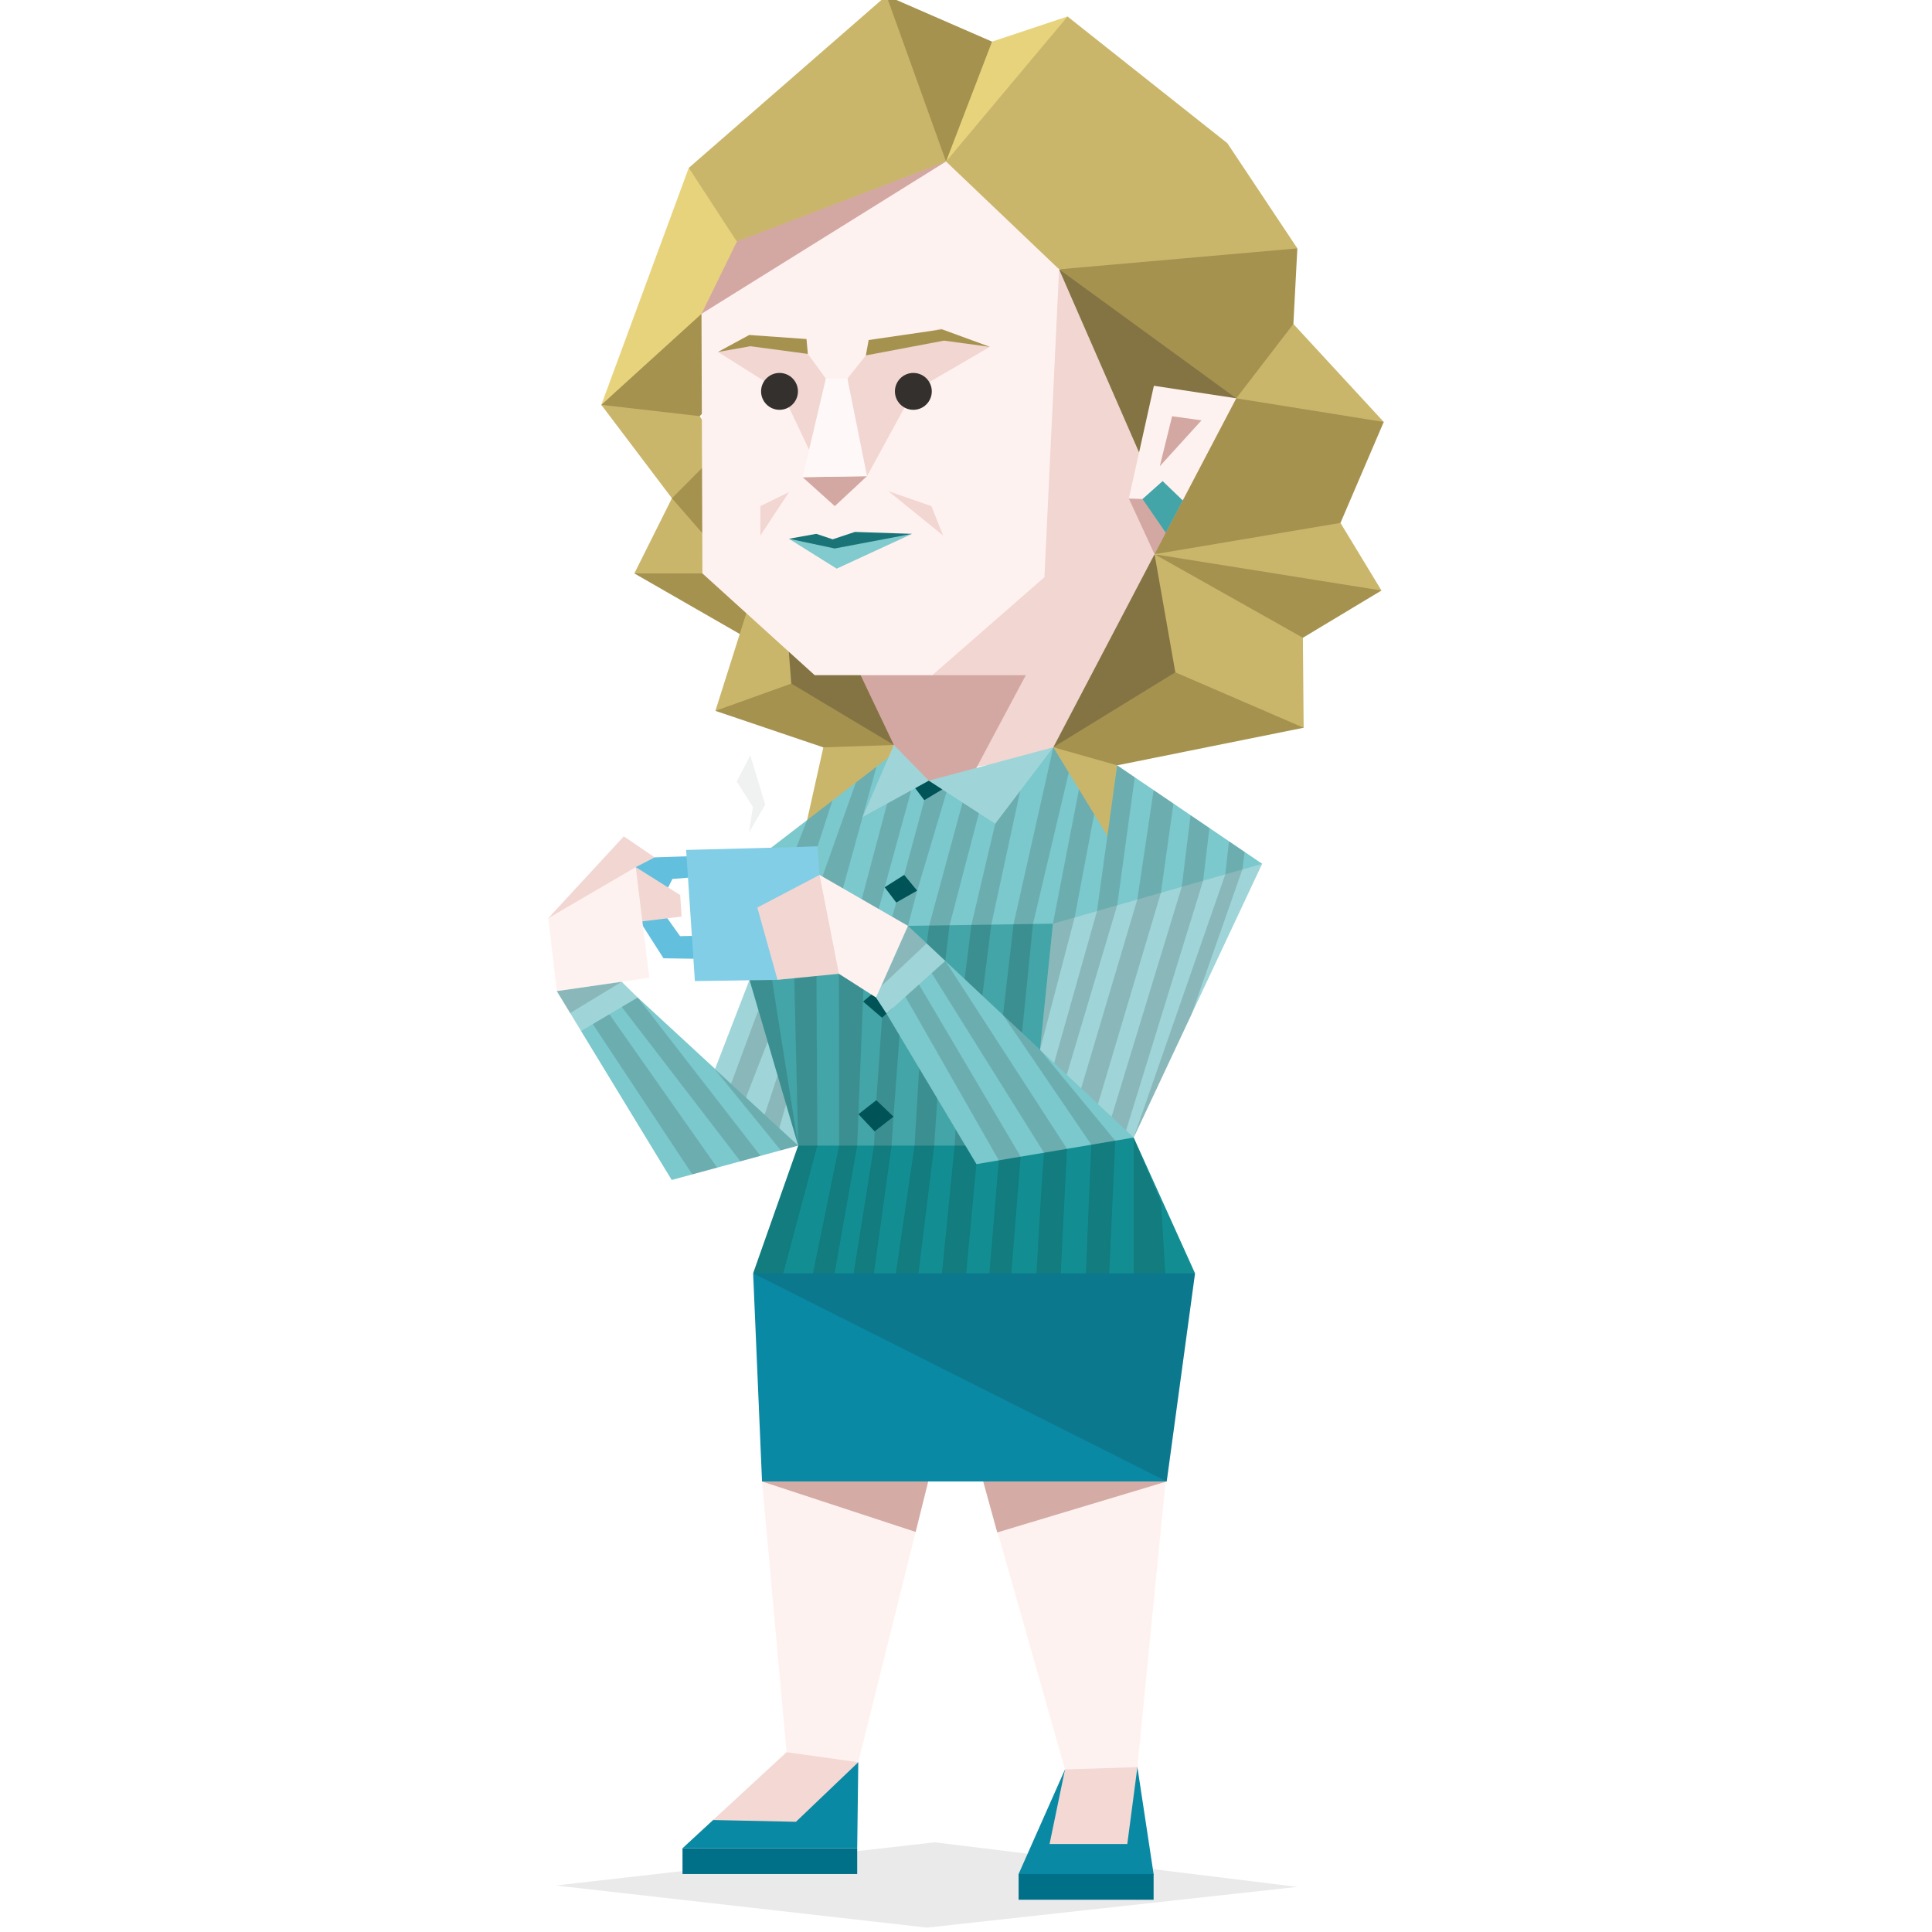 <svg xmlns="http://www.w3.org/2000/svg" viewBox="0 0 400 400"><path fill-rule="evenodd" clip-rule="evenodd" fill="#f2d6d2" d="M129.153 173.155l-15.644 16.947 3.154 3.883 12.28-5.966 2.681-3.138 3.925-7.371z"/><path fill-rule="evenodd" clip-rule="evenodd" fill="#fef2f0" d="M243.339 286.303l-7.852 79.561-5.72 12.11-9.272-11.625-16.932-59.628z"/><path fill-rule="evenodd" clip-rule="evenodd" fill="#33302d" d="M115.075 390.371l78.462-8.941 75.066 9.229-76.669 8.434z" opacity=".1"/><path fill-rule="evenodd" clip-rule="evenodd" fill="#d4a8a2" d="M171.61 294.179l19.401 9.799 2.011-.99 1.666-12.665z"/><path fill-rule="evenodd" clip-rule="evenodd" fill="#9fd5d8" d="M149.871 228.187l-1.861-6.782 7.165-18.54 4.427 3.643 8.453 27.546-2.797 3.131-8.054-1.576z"/><path fill-rule="evenodd" clip-rule="evenodd" fill="#cab66b" d="M175.959 147.442l-4.401 2.399-4.457 19.95 15.01-4.12 2.956-11.429-.772-5.598z"/><path fill-rule="evenodd" clip-rule="evenodd" fill="#a6924f" d="M269.906 150.671l-38.61 7.783-2.732 3.245-6.702-4.023-3.783-2.963 6.398-7.108 14.62-9.904 7.859-1.335 21.377 9.117z"/><path fill-rule="evenodd" clip-rule="evenodd" fill="#cab66b" d="M269.748 132.043l.158 18.627-26.567-11.476-5.815-5.894-1.495-10.454 3.003-8.097 28.045 11.319z"/><path fill-rule="evenodd" clip-rule="evenodd" fill="#a6924f" d="M218.079 154.713l25.26-15.518-4.307-24.447-4.182 2.202-16.897 31.912z"/><path opacity=".3" fill-rule="evenodd" clip-rule="evenodd" fill="#33302d" d="M218.079 154.713l25.26-15.518-4.307-24.447-4.182 2.202-16.897 31.912z"/><path fill-rule="evenodd" clip-rule="evenodd" fill="#a6924f" d="M286.019 122.257l-16.271 9.786-30.716-17.295 38.497 1.379z"/><path fill-rule="evenodd" clip-rule="evenodd" fill="#cab66b" d="M277.529 108.267l8.49 13.99-46.987-7.509 30.953-8.211z"/><path fill-rule="evenodd" clip-rule="evenodd" fill="#a6924f" d="M286.491 87.36l-8.962 20.907-38.497 6.481 36.14-27.624z"/><path fill-rule="evenodd" clip-rule="evenodd" fill="#a6924f" d="M251.318 85.059l-11.434 22.185-.852 7.504 47.459-27.388-8.254-5.266-18.706-2.673-3.575 3.044z"/><path fill-rule="evenodd" clip-rule="evenodd" fill="#cab66b" d="M261.912 67.447l5.871-.366 18.708 20.279-30.535-4.894-.079-7.94z"/><path fill-rule="evenodd" clip-rule="evenodd" fill="#a6924f" d="M236.424 53.09l-17.15 2.663 23.837 22.175 12.845 4.537 11.827-15.384.82-15.659-9.585-2.186z"/><path fill-rule="evenodd" clip-rule="evenodd" fill="#cab66b" d="M254.115 29.653h-7.859l-28.303 11.85 1.321 14.25 49.329-4.332z"/><path fill-rule="evenodd" clip-rule="evenodd" fill="#cab66b" d="M195.866 33.44l-.63 5.345 24.038 16.968 34.843-26.1-33.098-26.237-10.735 6.599z"/><path fill-rule="evenodd" clip-rule="evenodd" fill="#e8d37d" d="M205.394 8.619l15.625-5.203-25.153 30.024-1.181-7.781 3.809-12.382z"/><path fill-rule="evenodd" clip-rule="evenodd" fill="#a6924f" d="M183.524-.907l21.87 9.526-9.528 24.821-11.243-8.408-5.341-13.955z"/><path fill-rule="evenodd" clip-rule="evenodd" fill="#cab66b" d="M142.602 34.755L183.524-.906l12.342 34.347-4.325 5.737-33.326 13.519-5.66-2.672-4.872-2.044-3.553-5.455z"/><path fill-rule="evenodd" clip-rule="evenodd" fill="#e8d37d" d="M124.495 83.822l18.107-49.068 9.955 15.27 1.963 5.503-8.647 10.218z"/><path fill-rule="evenodd" clip-rule="evenodd" fill="#a6924f" d="M124.495 83.822l20.741-18.847 2.938 5.005-1.2 14-2.596 2.686-3.849 3.445-11.005-1.257z"/><path fill-rule="evenodd" clip-rule="evenodd" fill="#cab66b" d="M139.115 103.158l-14.62-19.337 20.367 2.341 3.213 4.893 1.776 9.264-1.951 2.746-2.341 2.765-4.951.236z"/><path fill-rule="evenodd" clip-rule="evenodd" fill="#cab66b" d="M131.333 118.72l7.782-15.562 8.785-.092 2.454 2.608 1.1 8.488-1.248 1.729-2.683 2.829z"/><path fill-rule="evenodd" clip-rule="evenodd" fill="#a6924f" d="M146.57 95.659l-7.457 7.499 11.093 12.733 2.797-5.201-1.698-10.699zM154.52 132.043l-23.187-13.323h14.095l6.772-.431 4.633 7.843z"/><path fill-rule="evenodd" clip-rule="evenodd" fill="#cab66b" d="M148.114 147.174l7.061-22.276 7.817 5.812 2.562 7.061 3.117 2.015-12.776 6.288z"/><path fill-rule="evenodd" clip-rule="evenodd" fill="#a6924f" d="M185.067 154.242l-14.605.493-22.348-7.561 15.714-5.646 6.305-.968 15.943 10.071z"/><path fill-rule="evenodd" clip-rule="evenodd" fill="#a6924f" d="M186.076 150.631l-1.009 3.611-21.239-12.713-.838-10.819 18.325 8.292z"/><path opacity=".3" fill-rule="evenodd" clip-rule="evenodd" fill="#33302d" d="M186.076 150.631l-1.009 3.611-21.239-12.713-.838-10.819 18.325 8.292z"/><path fill-rule="evenodd" clip-rule="evenodd" fill="#62bfdd" d="M142.145 177.295l-6.596.215-3.925 2.022-2.471 6.618 3.391 4.686 4.822 7.565 6.195.101 1.867-2.75-2.184-1.989-2.44.058-4.45-6.238 2.869-5.604 3.218-.261 2.031-2.444z"/><path fill-rule="evenodd" clip-rule="evenodd" fill="#43a5a8" d="M220.454 187.273l-30.929.795-3.085 3.641 1.743 6.146 24.021 26.182 7.516-1.934 6.573-22.881z"/><path fill-rule="evenodd" clip-rule="evenodd" fill="#9fd5d8" d="M224.325 186.747l-6.33 4.493-2.721 26.634 1.873 8.837 7.596 7.655 9.976 1.155 26.595-56.679-11.203-.797z"/><path fill-rule="evenodd" clip-rule="evenodd" fill="#7bc8cd" d="M159.665 175.508l27.176-20.906-1.34 7.284 7.514-1.935 7.916 2.959 17.148-8.197 9.416 4.782 3.801-1.041 30.018 20.388-43.319 12.398-31.555.469h-5.367l-10.493-5.119-.779-3.758-3.76-5.103z"/><path fill-rule="evenodd" clip-rule="evenodd" fill="#0a89a4" d="M220.495 366.349l-9.603 21.643 24.712 5.334 3.239-5.334-3.356-22.128-9.235 3.711z"/><path fill-rule="evenodd" clip-rule="evenodd" fill="#128e93" d="M165.258 237.185l-9.329 26.443 47.634 9.818 43.856-9.818-12.7-28.107-13.791-2.488-46.833-.114z"/><path fill-rule="evenodd" clip-rule="evenodd" fill="#43a5a8" d="M155.175 202.865l10.083 34.32 34.843-.003 2.041-5.973-17.579-31.646-11.675-2.958-14.895 1.138z"/><path fill-rule="evenodd" clip-rule="evenodd" fill="#7bc8cd" d="M234.719 235.521l-32.557 5.497-18.616-31.151 1.786-4.675 6.327-5.708 4.056-.539z"/><path fill-rule="evenodd" clip-rule="evenodd" fill="#005356" d="M178.706 207.36l3.91 3.359 2.197-2.013.366-2.479-2.765-1.997z"/><path fill-rule="evenodd" clip-rule="evenodd" fill="#9fd5d8" d="M183.546 209.867l12.169-10.922-7.738-7.258-4.623 1.616-2.683 6.488.693 6.73z"/><path fill-rule="evenodd" clip-rule="evenodd" fill="#7bc8cd" d="M120.307 213.463l18.764 30.835 26.187-7.113-33.232-30.664-2.512.465-7.608 3.873z"/><path fill-rule="evenodd" clip-rule="evenodd" fill="#9fd5d8" d="M120.307 213.463l11.719-6.942-3.022-2.963-1.54-1.774-8.723.796-3.468 2.611z"/><path fill-rule="evenodd" clip-rule="evenodd" fill="#005356" d="M177.735 230.679l3.348 3.561 3.911-3.042-3.556-3.415zM188.968 162.508l2.404 3.163 4.991-2.999-.828-1.779-2.52-.942-2.63.677zM183.161 183.695l2.402 3.164 4.328-2.456-2.685-3.263z"/><path fill-rule="evenodd" clip-rule="evenodd" fill="#f2d6d2" d="M219.274 55.753l-1.313 9.469-9.82 57.141-18.16 18.197 3.034 19.391 11.201-1.518 10.546-1.51 3.317-2.21 20.953-39.964-1.924-11.415 5.373-22.918z"/><path fill-rule="evenodd" clip-rule="evenodd" fill="#d4a8a2" d="M178.179 139.786l4.912-5.607 9.924 5.607h19.377l-10.25 19.208-2.698 3.327-7.146-.691-4.329-.567-2.902-6.821z"/><path fill-rule="evenodd" clip-rule="evenodd" fill="#a6924f" d="M219.274 55.753l16.561 37.912 7.153-9.391 8.33.785 4.638-2.593z"/><path opacity=".3" fill-rule="evenodd" clip-rule="evenodd" fill="#33302d" d="M219.274 55.753l16.561 37.912 7.153-9.391 8.33.785 4.638-2.593z"/><path fill-rule="evenodd" clip-rule="evenodd" fill="#d4a8a2" d="M242.436 101.329l-5.94-.13-2.782 2.015 5.318 11.535 5.842-11.141z"/><path fill-rule="evenodd" clip-rule="evenodd" fill="#fef2f0" d="M238.9 79.872l17.056 2.594-11.084 21.141-11.158-.391z"/><path fill-rule="evenodd" clip-rule="evenodd" fill="#d4a8a2" d="M242.672 86.179l-2.553 10.355 8.645-9.51z"/><path fill-rule="evenodd" clip-rule="evenodd" fill="#cab66b" d="M229.274 173.061l-11.195-18.348 13.217 3.741z"/><path fill-rule="evenodd" clip-rule="evenodd" fill="#fef2f0" d="M145.236 64.975l.192 53.745 23.243 21.066h24.344l23.216-20.282 3.043-63.751-23.408-22.312-18.945 9.117-27.076 17.449z"/><path fill-rule="evenodd" clip-rule="evenodd" fill="#d4a8a2" d="M152.557 50.025l-7.321 14.95 50.63-31.535z"/><path fill-rule="evenodd" clip-rule="evenodd" fill="#f2d6d2" d="M177.39 94.658l2.117 3.923L189.1 81.03l15.84-9.217-10.281-3.796-13.784 3.968-1.607 1.601-3.823 4.789zM170.986 78.375l-2.429 16.987-1.048-2.259-5.672-11.934-13.189-8.3 7.071-3.514 9.563 2.349 1.978 1.572z"/><path fill-rule="evenodd" clip-rule="evenodd" fill="#a6924f" d="M204.94 71.813l-9.918-3.628-15.181 2.214-.573 3.187 16.182-3.062zM167.26 73.276l-.285-3.083-11.857-.838-6.47 3.514 6.719-1.186z"/><path fill-rule="evenodd" clip-rule="evenodd" fill="#d4a8a2" d="M172.837 104.789l6.67-6.207-13.34.209z"/><path fill-rule="evenodd" clip-rule="evenodd" fill="#fef8f8" d="M179.507 98.581l-13.34.212 4.819-20.418h4.459z"/><path fill-rule="evenodd" clip-rule="evenodd" fill="#81cace" d="M173.224 117.733l15.613-7.206-16.255 2.366-9.251-1.348z"/><path fill-rule="evenodd" clip-rule="evenodd" fill="#f0f2f2" d="M155.342 156.358l-2.818 5.464 3.353 5.237-.804 5.349 3.356-5.805z"/><path fill-rule="evenodd" clip-rule="evenodd" fill="#1a7477" d="M188.837 110.527l-11.841-.397-4.595 1.529-3.41-1.132-5.66 1.018 9.496 2.011z"/><path d="M180.952 237.183l-4.417 27.712 4.223.01 3.838-27.722.396-5.984 1.25-16.819-2.696-4.512-.93.853-1.128 16.362-.049.701 3.554 3.415-3.911 3.043-.13 2.941m73.504-62.999l-.782 6.846-18.955 54.492v29.246l6.637.181-.997-16.094-5.64-13.333 11.994-25.559 10.509-29.95.471-3.631-3.237-2.198zM148.01 221.405l13.645 16.76 3.603-.98-5.413-34.319h-4.67l1.838 6.259-5.659 15.258 3.089 2.845 4.498-11.54 2.053 6.985-2.687 8.11 3.04 2.799 1.399-4.947 2.512 8.551c0-.001-17.218-15.854-17.248-15.781m-19.281-12.931l3.299-1.951 25.421 32.783-4.153 1.129-24.567-31.961zm-5.993 3.549l3.43-2.03 22.313 31.749-5.145 1.397-20.598-31.116zm-4.688-2.272l10.691-6.498-13.466 1.939 2.775 4.559zm69.403-3.407l19.344 33.893-2.072 24.727 4.564.011 2.033-25.501-21.057-35.648-2.812 2.518zm5.446-4.876l2.818-2.523-3.868-3.628-3.87-3.629-3.334-1.624.92-3.203 4.327-2.456-2.684-3.264 4.166-15.468 4.993-2.999-6.474 21.731-1.913 7.284-5.562 12.544 9.432-8.914.526-3.696 7.157-26.372 3.256 2.646-6.191 23.665-.879 7.384 25.19 38.908-1.358 27.145-5.03-.013s1.044-19.587 1.633-26.329l-23.255-37.189zm14.755 8.672l18.294 26.862c-.273 5.416-1.173 28.01-1.173 28.01l4.828.011 1.295-28.857-15.566-18.826 2.665-26.099 5.4-27.816 3.14 5.146-4.043 21.383-7.163 27.385-3.723-3.491 2.261-22.546 7.408-31.351-3.197-5.238-8.236 36.648-2.19 18.779zm37.02-26.535l1.827-14.826 3.899 2.648-1.302 10.911-15.956 51.703-3.005-2.817 14.537-47.619zm-9.206 2.635l3.384-22.656 4.094 2.781-2.591 18.477-13.029 43.743-3.481-3.264 11.623-39.081zm-8.346 2.388l4.176-30.175 3.643 2.474-3.639 26.505-10.44 35.092-2.614-2.45 8.874-31.446zm-58.078 13.3l-4.607.311.824 34.946-9.33 26.443 6.221.091 7.079-26.567-.187-35.224zm9.79 1.229l-1.358 34.026-4.892 27.701-4.525-.013 5.673-27.688-.038-35.57 5.14 1.544zm11.471 18.016l3.771 6.313-.655 9.696-3.411 27.746-4.724-.013 4.061-27.733.958-16.009zm7.539 12.681l-.2 3.328-2.757 27.758 5.028.011 2.249-23.932-4.32-7.165zm3.283-42.363l4.92-20.946 5.934-10.315-6.741 31.2-1.845 14.713-3.68-3.449 1.412-11.203zm-34.024-21.7l5.236-4.03-3.075 9.495-4.349.114 2.188-5.579zm7.122 15.195l7.243-26.249-4.268 3.285-7.396 20.81 4.421 2.154zm14.745-22.478l-5.126 3.238-5.63 21.183 3.566 1.739 1.383-4.973 5.807-21.187z" fill-rule="evenodd" clip-rule="evenodd" fill="#161511" opacity=".15"/><path d="M192.916 81.03c0 2.107-1.709 3.816-3.817 3.816-2.105 0-3.815-1.709-3.815-3.816s1.709-3.816 3.815-3.816c2.108 0 3.817 1.709 3.817 3.816zM165.205 81.03c0 2.107-1.71 3.816-3.817 3.816-2.105 0-3.815-1.709-3.815-3.816s1.71-3.816 3.815-3.816c2.108 0 3.817 1.709 3.817 3.816z" fill-rule="evenodd" clip-rule="evenodd" fill="#33302d"/><path fill-rule="evenodd" clip-rule="evenodd" fill="#fef2f0" d="M157.77 306.721l5.074 56.056 12.603 13.025 2.253-10.952 14.477-58.129z"/><path fill-rule="evenodd" clip-rule="evenodd" fill="#007088" d="M210.894 387.992h27.949v5.334h-27.949zM141.307 382.66h36.167v5.332h-36.167z"/><path fill-rule="evenodd" clip-rule="evenodd" fill="#0a89a4" d="M177.7 364.85l-.226 17.81h-36.167l6.332-5.846z"/><path fill-rule="evenodd" clip-rule="evenodd" fill="#f3d8d4" d="M217.298 381.786h16.096l2.093-15.922-14.992.485z"/><path fill="#f3d8d4" d="M147.639 376.814l17.155.368L177.7 364.85l-14.856-2.073z"/><path fill-rule="evenodd" clip-rule="evenodd" fill="#9fd5d8" d="M178.591 169.157l13.707-7.527-7.231-7.388zM206.045 170.544l-13.747-8.914 25.781-6.917z"/><path fill-rule="evenodd" clip-rule="evenodd" fill="#d4aba5" d="M157.77 306.721l31.804 10.449 2.603-10.449zM241.554 306.721l-35.084 10.552-2.907-10.552z"/><path fill-rule="evenodd" clip-rule="evenodd" fill="#0a89a4" d="M155.929 263.628l1.841 43.093h83.784l5.865-43.093z"/><path fill-rule="evenodd" clip-rule="evenodd" fill="#161511" d="M247.419 263.628h-91.49l85.625 43.093z" opacity=".15"/><path fill-rule="evenodd" clip-rule="evenodd" fill="#43a5a8" d="M236.548 103.315l4.163-3.711 4.163 4.004-3.513 6.7z"/><path fill-rule="evenodd" clip-rule="evenodd" fill="#f2d6d2" d="M128.943 188.019l2.681-8.487 9.196 5.774.296 4.465-9.066 1.1z"/><path fill-rule="evenodd" clip-rule="evenodd" fill="#fef2f0" d="M113.509 190.102l1.764 15.09 19.153-2.758-2.802-22.902z"/><path fill="#f2d6d2" d="M163.372 101.872l-5.95 2.917v6.104zM183.923 101.685l11.362 9.208-2.445-6.104z"/><path fill="none" d="M181.364 206.521l20.798 34.497"/><path fill-rule="evenodd" clip-rule="evenodd" fill="#82cee6" d="M142.056 175.972l1.812 27.15 17.112-.257 2.345-8.88 4.196-7.17 2.28-3.983-.542-7.577z"/><path fill-rule="evenodd" clip-rule="evenodd" fill="#fef2f0" d="M169.68 181.14l-2.159 5.675 2.003 10.046 4.168 4.751 7.672 4.909 6.613-14.834z"/><path fill-rule="evenodd" clip-rule="evenodd" fill="#f2d6d2" d="M156.794 187.898l12.886-6.758 4.012 20.472-12.712 1.253z"/></svg>